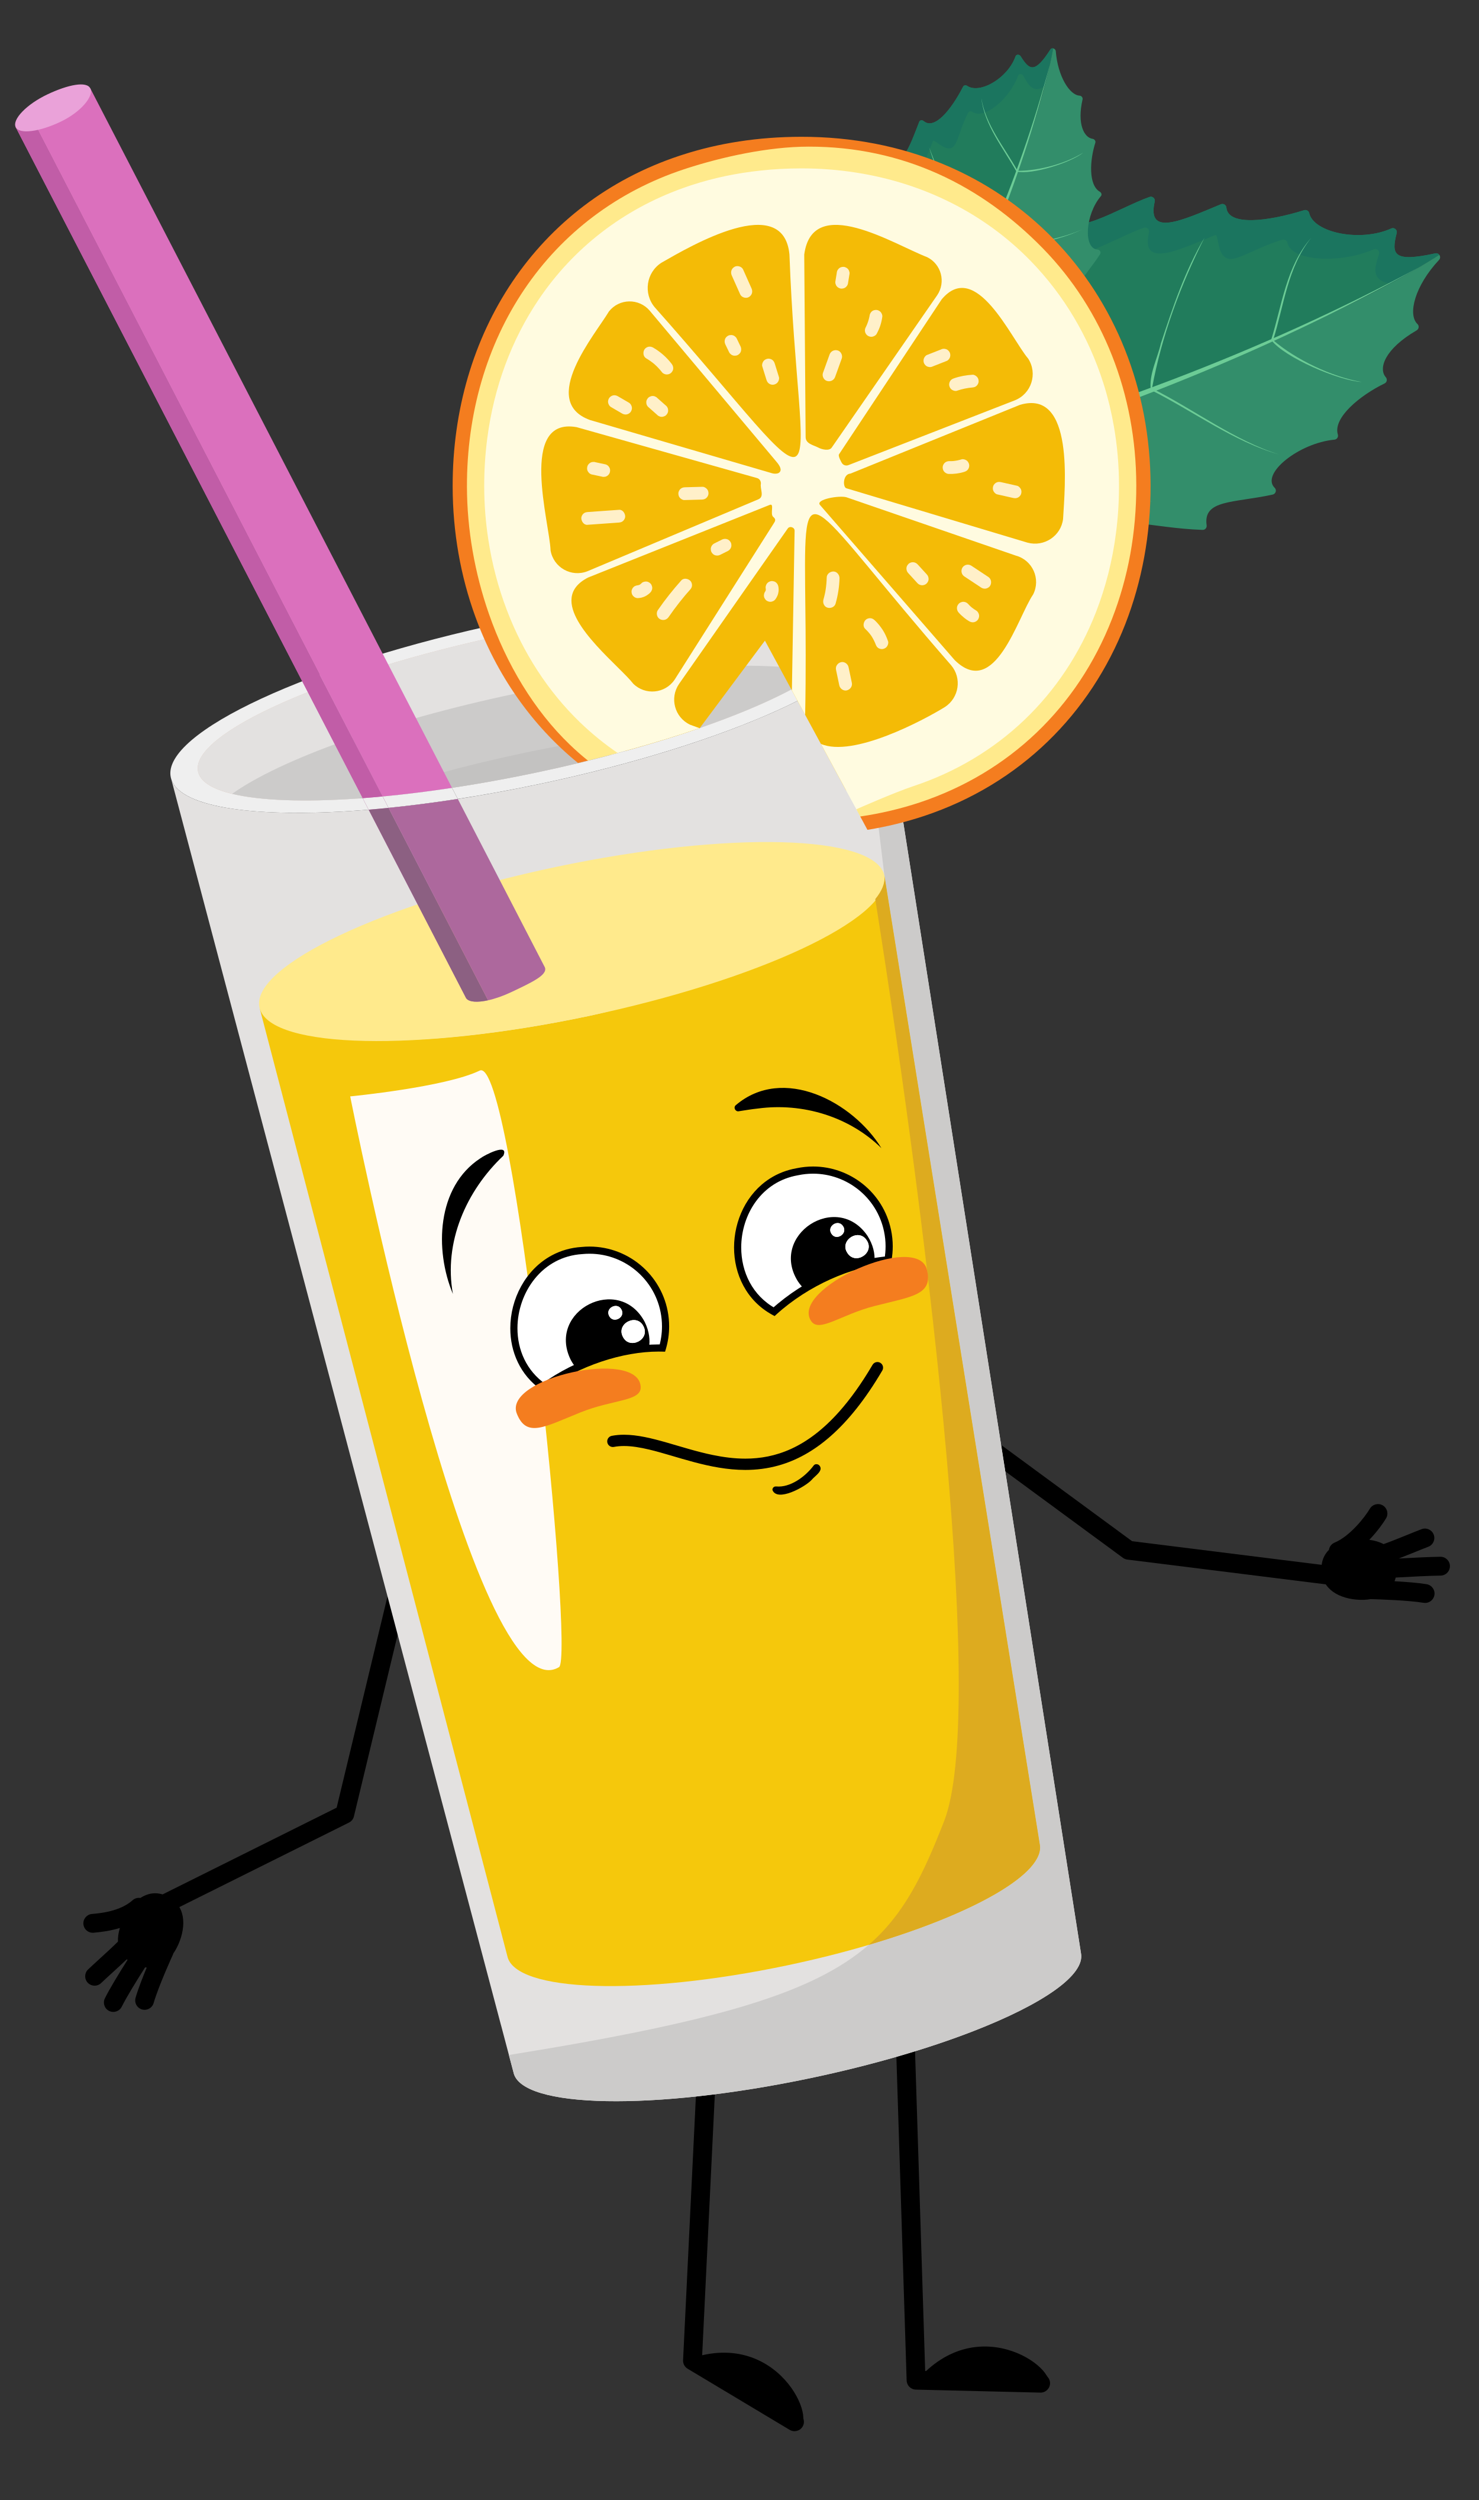 <?xml version="1.0"?>
<svg width="2900" height="4900" xmlns="http://www.w3.org/2000/svg" xmlns:svg="http://www.w3.org/2000/svg" version="1.1">

 <rect width="100%" height="100%" fill="#333333" stroke="none"/>

 <g class="layer">
  <title>Layer 1</title>
  <g id="g8" transform="matrix(1.333, 0, 0, -1.333, 0, 5333.33)">
   <g id="g10" transform="translate(-930, 225) scale(0.1)">
    <path d="m22408.2,9954.3l228.2,-7195.3c2.3,-73.5 61.6,-132.3 135.1,-134.1l1832.3,-43.9c76.4,-1.8 139.9,58.6 141.7,135.1c1.8,76.4 -58.7,139.9 -135.1,141.7l-1701.4,40.8l-224,7064.4c-2.4,76.5 -66.4,136.5 -142.8,134c-76.4,-2.4 -136.4,-66.3 -134,-142.7" fill="#000000" fill-rule="nonzero" id="path12"/>
    <path d="m24694.8,2648.1c262.3,220.5 -985.6,1198.1 -1918.5,96.2c1027.2,12.9 1571.6,-127.7 1918.5,-96.2" fill="#000000" fill-rule="nonzero" id="path14"/>
    <path d="m19683.3,9965.4l-335.5,-6908c-2.5,-51.2 23.2,-99.2 67.2,-125.5l1500.7,-898.5c65.7,-39.3 150.7,-18 190,47.6c39.3,65.6 17.9,150.7 -47.7,189.9l-1429.6,855.9l331.5,6825.1c3.7,76.4 -55.2,141.3 -131.6,145c-76.4,3.8 -141.3,-55.2 -145,-131.5" fill="#000000" fill-rule="nonzero" id="path16"/>
    <path d="m21027.7,2050c336,67.1 -287.7,1524.5 -1635.7,1007.2c906.8,-482.8 1316.5,-868 1635.7,-1007.2" fill="#000000" fill-rule="nonzero" id="path18"/>
    <path d="m15458.5,16192.8l-1206.5,-5011.4l-2574.9,-1282.5c-68.4,-34.1 -96.3,-117.2 -62.2,-185.6c34.1,-68.5 117.2,-96.3 185.7,-62.2l2632.7,1311.2c36.7,18.3 63.3,51.6 72.9,91.5l1221.5,5074.2c17.9,74.3 -27.8,149.1 -102.2,167c-74.3,17.9 -149.1,-27.8 -167,-102.2" fill="#000000" fill-rule="nonzero" id="path20"/>
    <path d="m11849.7,9038.5c37.2,53.4 68.9,114.7 94.1,182.2c106.9,286.5 59.4,569.9 -227.1,676.8c-129.4,48.3 -249.5,23.8 -352.1,-43.8c-39.9,6.3 -82.1,-4.2 -114.4,-33.3c-183.7,-165.7 -484.4,-192 -597.6,-201.9c-76.1,-6.7 -132.5,-73.8 -125.8,-150c4.8,-55 41.1,-99.6 89.6,-117.7c18.6,-7 39.2,-10 60.4,-8.2c111.5,9.8 248.8,27.6 386.6,70.1c-21.7,-72.1 -31.1,-139 -28.1,-200.4c-78,-77.9 -192.6,-182.5 -272.1,-255c-62.1,-56.7 -120.8,-110.2 -167.2,-154.5c-55.4,-52.8 -57.5,-140.4 -4.7,-195.8c14.9,-15.6 32.7,-27 51.7,-34.1c48.1,-18 104.3,-8.4 144,29.4c44.3,42.3 101.9,94.8 162.8,150.4c88.3,80.5 158.6,145.4 215.1,199.4c3.6,-3 7.3,-5.9 11.1,-8.8c-123.7,-195.4 -265,-426.4 -333.4,-565.5c-33.7,-68.6 -5.4,-151.6 63.2,-185.3c4.2,-2.1 8.5,-4 12.8,-5.6c65.8,-24.5 140.9,4.3 172.5,68.7c67.3,136.9 217.6,380.4 343,577.4c8.3,-1.1 16.3,-1.3 24.5,-1.9c-60.4,-145 -126.5,-314.3 -164.5,-444.7c-20.5,-70 17,-143.3 84.3,-168.4c3.3,-1.2 6.5,-2.3 9.9,-3.2c73.4,-21.4 150.2,20.7 171.6,94.2c75.2,257.9 281.9,708.1 284,712.6c2.5,5.6 4,11.2 5.8,16.9" fill="#000000" fill-rule="nonzero" id="path22"/>
    <path d="m30487.8,14870.6c-147.7,-1.6 -396.1,-13.7 -611.9,-25.7c63.9,24.7 138.7,54.7 227.3,90.6c76.5,31 148.7,60.3 206,82.1c71.4,27.2 107.3,107.2 80.2,178.6c-27.2,71.5 -107.1,107.4 -178.7,80.2c-60,-22.8 -133.6,-52.6 -211.5,-84.3c-99.8,-40.4 -243.5,-98.7 -347.4,-135.5c-58,31.4 -128.3,52.3 -209.6,63.3c119.5,124.9 208.1,251.2 246.6,316.4c38.9,65.9 17,150.8 -48.8,189.7c-65.9,38.8 -150.8,16.9 -189.7,-48.9c-72.3,-122.7 -294.4,-405.8 -518.8,-498.3c-46.4,-19.1 -76.4,-60.7 -83.6,-106.9c-59.8,-59.5 -99.5,-137 -108.2,-234.5c-27.1,-304.6 208.1,-469.7 512.7,-496.8c74,-6.6 145.3,-4.2 211.3,7.2c136.9,-3.7 555.5,-17.8 776.9,-54.1c21.1,-3.4 42,-1.9 61.3,3.8c49.4,14.5 88.8,56.2 97.7,110.5c12.3,75.4 -38.8,146.6 -114.3,159c-127.5,20.9 -308.6,34.8 -471.9,43.8c6.5,17.2 12.1,35.2 16.7,54.1c226.1,12.9 505.3,27.1 660.7,28.8c13.1,0.2 25.7,2.1 37.6,5.6c58,17 100.1,71 99.4,134.4c-0.9,76.4 -63.5,137.8 -140,136.9" fill="#000000" fill-rule="nonzero" id="path24"/>
    <path d="m29218.9,14692l-3266.5,407.5l-3071,2256.3c-61.6,45.3 -148.3,32.1 -193.5,-29.6c-45.3,-61.6 -32.1,-148.2 29.6,-193.5l3100,-2277.7c18.9,-13.9 41.6,-22.9 64.9,-25.8l3302.2,-412c75.9,-9.4 145.1,44.4 154.6,120.3c9.4,75.9 -44.4,145 -120.3,154.5" fill="#000000" fill-rule="nonzero" id="path26"/>
    <path d="m22145.8,28473.5l810,-5151.9l0.4,-2l4.5,-29.4l87.1,-553.1l2152.5,-13693c67.5,-322.2 -562.3,-752.2 -1584,-1149c-659.7,-256.1 -1483.2,-498.4 -2387.6,-688.7c-2304.8,-484.9 -4263.5,-448.4 -4375.1,81.6l-0.2,1l-182.1,688.7l-0.4,0l-3508.1,13250.7l0,0.3l-7.8,28.7l-0.5,2.3l-1334.7,5041.3c205.8,-626.9 2598.5,-661.4 5406.3,-70.7c1085.5,228.4 2077.1,517.5 2880.8,824.2c1274.9,486 2078.5,1016.4 2038.9,1419" fill="#e3e1e0" fill-rule="nonzero" id="path28"/>
    <path d="m22310,24883.3l2284,-14236.4c89.8,-426.8 -970.6,-1027.7 -2516.3,-1483.3c-373.8,-110.4 -776.4,-212 -1197.6,-300.6c-2162.4,-455 -4006,-393.8 -4117.5,136.2l-0.2,0.9l-3646.1,13948.8c191.8,-595.9 2328.4,-656.5 4827.6,-130.6c2071.6,435.8 4377.1,1958 4366.1,2065" fill="#f5c80c" fill-rule="nonzero" id="path30"/>
    <path d="m22309.6,24885.5l0.4,-1.9l4.4,-28.7c61.9,-606.6 -1871.2,-1510.9 -4370.4,-2036.8c-2498.6,-525.7 -4631.8,-477.2 -4820.2,102.8l0,0.3l-7.6,28l-0.4,2.3c-122.1,606.4 1830.7,1529.3 4366.2,2062.7c2536.1,533.6 4695.9,475.7 4827.6,-128.7" fill="#ffea8c" fill-rule="nonzero" id="path32"/>
    <path d="m22140.9,28504.8l4.8,-29.3l0.3,-1.9c64.2,-656.9 -2112,-1652.3 -4920,-2243.1c-407.9,-85.8 -807,-158.3 -1192,-217.6l-84.9,163.1c-22.4,-3.3 -44.8,-6.6 -66.8,-9.7c-22.4,-3.3 -44.3,-6.5 -66.3,-9.7c-44.3,-6.4 -88.3,-12.7 -131.8,-18.5c-34.6,-4.9 -68.7,-9.7 -102.5,-13.9c-18.7,-2.5 -37.4,-5 -56.1,-7.5c-33.7,-4.7 -67,-8.8 -100,-12.4c-170.6,-21.4 -336.6,-40 -497.6,-54.6c-34.4,-3.4 -68.9,-6.8 -102.9,-9.6c-37.8,-3.6 -75.1,-6.7 -112.6,-9.3c-26,-2.1 -52.1,-4.2 -77.6,-6.2l87.7,-169.7c-1608.8,-133 -2762.7,19.3 -2902.5,446.1l-0.9,1.8l-7.5,28.7c-138,655.8 2062.3,1674.1 4914.5,2274.2c2852.3,600.2 5276.8,554.9 5414.7,-100.9" fill="#efefef" fill-rule="nonzero" id="path34"/>
    <path d="m21739.8,28420.2l4,-24.8l0,-1.8c50.4,-562.9 -1964.1,-1447.2 -4553.7,-1992c-2589.7,-544.9 -4789.4,-547.3 -4970.1,-11.8l-0.7,1.6l-6.4,24.4c-118.1,561.3 1918.7,1465 4549.5,2018.5c2630.8,553.5 4859.3,547.2 4977.4,-14.1" fill="#e0c7b8" fill-rule="nonzero" id="path36"/>
    <path d="m21739.5,28420.3l4.3,-25.1l-0.1,-1.4c11.6,-128.5 -84.8,-273.9 -271.3,-428.6c-36.5,-29.9 -75.8,-60.3 -118.5,-90.9c-363.2,-259.3 -960.5,-538 -1713.1,-801.3c-703,-247.5 -1541.5,-480.2 -2450.8,-671.6c-426.8,-89.7 -843,-165.3 -1240.9,-225.4c-22.4,-3.3 -44.8,-6.6 -66.8,-9.7c-22.4,-3.3 -44.3,-6.5 -66.3,-9.7c-44.3,-6.4 -88.3,-12.7 -131.8,-18.5c-34.6,-4.9 -68.7,-9.7 -102.5,-13.9c-18.7,-2.5 -37.4,-5 -56.1,-7.5c-33.7,-4.7 -67,-8.8 -100,-12.4c-170.6,-21.4 -336.6,-40 -497.6,-54.6c-34.4,-3.4 -68.9,-6.8 -102.9,-9.6c-37.8,-3.6 -75.1,-6.7 -112.6,-9.3c-26,-2.1 -52.1,-4.2 -77.6,-6.2c-24.7,-1.8 -48.9,-3.5 -73,-5.3c-787.9,-54.6 -1433.3,-31.5 -1847.7,69c-100.9,24.5 -187.7,52.9 -259.7,86.3c-125.3,57.9 -205.4,130.1 -234.5,215.4l-0.7,1.3l-6.2,24.7c-118,560.9 1918.6,1464.8 4549.2,2018.3c2630.6,553.5 4859.2,546.9 4977.2,-14" fill="#e3e1e0" fill-rule="nonzero" id="path38"/>
    <path d="m21353.8,27874.2c-363,-259.2 -960.4,-538.1 -1713.2,-801.4c-702.7,-247.1 -1541.3,-480.1 -2450.6,-671.4c-957,-201.4 -1860.5,-328.6 -2628.3,-382.2c-787.9,-54.6 -1433.2,-31.4 -1847.5,68.9c702.4,500.5 2280.3,1076.1 4162.9,1472.2c1938.3,407.8 3658.6,511.6 4476.7,313.9" fill="#cccbca" fill-rule="nonzero" id="path40"/>
    <path d="m14561.7,26019.2c703.3,246.7 1541.8,480.3 2452.1,671.8c956,201.1 1859,328.3 2626.8,381.8c-702.7,-247.1 -1541.3,-480.1 -2450.6,-671.4c-957,-201.4 -1860.5,-328.6 -2628.3,-382.2" fill="#c3c2c1" fill-rule="nonzero" id="path42"/>
    <path d="m22146.1,28473.6l809.6,-5151.9l0.5,-2.3l4.7,-29.3l87,-553l2152.3,-13692.8c67.3,-322.3 -562.1,-752.6 -1584.1,-1149.1c-659.3,-256.1 -1482.8,-498.7 -2387.4,-689c-2304.8,-484.9 -4263.6,-448 -4375.1,82l-0.2,0.9l-67.8,255.7c3062.5,493.2 4476.2,910.5 5292.1,1618.8c1545.7,455.6 2606.1,1056.5 2516.3,1483.3l-2284,14236.4c11,-107 -319,2706.1 -409.3,3135.3c112.6,128.7 256.4,342.5 245.4,455" fill="#cccbca" fill-rule="nonzero" id="path44"/>
    <path d="m22310,24883.3l2284,-14236.4c89.8,-426.8 -970.6,-1027.7 -2516.3,-1483.3c523.8,454.3 801.4,1029.1 1110.3,1820.8c604.6,1550.3 -174.1,8261.3 -1013.3,13556.1c98.7,120.9 146.3,235.8 135.3,342.8" fill="#ddab1f" fill-rule="nonzero" id="path46"/>
    <path d="m14451.4,21639.4c0,0 1405,136.6 1904.7,379.4c499.7,242.8 1401.3,-8632.7 1166.2,-8771.7c-1265.5,-748.3 -3070.9,8392.3 -3070.9,8392.3" fill="#fffbf5" fill-rule="nonzero" id="path48"/>
    <path d="m23897.5,31215.1c-1.3,20.9 -2.3,42.1 -2.9,63.4c-0.3,14.7 -6.3,28.6 -16.4,39.1c-1184.3,1232 499.4,2986 954.7,3315.9c32.8,23.8 78.3,7.4 90.1,-31.2c115.6,-378.6 828.1,101.1 1287,262.2c43.3,15.2 85.8,-23.9 75.4,-68.5c-120.2,-522 392.4,-280.7 973.9,-39.2c36.6,15.1 76.5,-10 80.3,-49.4c26.1,-272 599.7,-206.9 1143.3,-37.9c32.4,10 67.4,-8.9 74.7,-42.1c63.4,-287.8 749.8,-433.2 1207.1,-226.7c44.4,20.1 92.1,-20.2 80.2,-67.4c-79.4,-313.8 -55.9,-434.5 567.8,-298.6c25.1,5.5 46.6,-5 59.2,-22.1c-1645,-1052.7 -4766.7,-2223.4 -6574.4,-2797.5" fill="#217c5c" fill-rule="nonzero" id="path50"/>
    <path d="m24748.6,34180.5c32.8,23.8 78.3,7.5 90.1,-31.1c115.6,-378.7 828.1,101 1286.9,262.1c43.4,15.2 85.9,-23.8 75.5,-68.5c-120.3,-522 392.4,-280.6 973.9,-39.2c36.5,15.1 37,-154.5 85.6,-251c122.9,-244 356.7,13.3 900.3,182.4c32.4,10 67.4,-9 74.7,-42.1c63.4,-287.9 812,-305.5 1269.4,-99c44.3,20.1 92,-20.2 80.1,-67.4c-33.3,-131.5 -164.5,-385.6 166.5,-434.4c261.3,141.1 503.7,281.7 720.3,420.3c-12.6,17.1 -34.1,27.6 -59.2,22.1c-623.7,-135.9 -647.2,-15.2 -567.8,298.6c11.9,47.2 -35.8,87.5 -80.2,67.4c-457.3,-206.5 -1143.7,-61.1 -1207.1,226.7c-7.3,33.2 -42.3,52.1 -74.7,42.1c-543.6,-169 -1117.2,-234.1 -1143.3,37.9c-3.8,39.4 -43.7,64.5 -80.3,49.4c-581.5,-241.5 -1094.1,-482.8 -973.9,39.2c10.4,44.6 -32.1,83.7 -75.4,68.5c-458.9,-161.1 -1171.4,-640.8 -1287,-262.2c-11.8,38.6 -57.3,55 -90.1,31.2c-330.9,-239.8 -1311,-1232.1 -1366.7,-2229.4c255.1,829.3 1001.9,1573.2 1282.4,1776.4" fill="#1b755f" fill-rule="nonzero" id="path52"/>
    <path d="m23897.5,31215.1c1807.7,574.1 4929.4,1744.8 6574.4,2797.5c15.3,-20.8 17.2,-51.4 -4.3,-74.4c-355.7,-379.4 -465.1,-802.8 -317,-943c28,-26.5 21.1,-73 -12.3,-92.5c-472.3,-274.3 -565.9,-561.4 -453.7,-689.4c25.5,-29.1 17.1,-74.3 -17.7,-91.1c-359.6,-174.1 -763,-503.8 -687.8,-751.2c10.8,-35.4 -13,-71.9 -49.9,-75.4c-521.7,-48.6 -1089.6,-502.7 -878.7,-709c33.1,-32.3 15.1,-88.8 -30.2,-98.6c-578.6,-126.3 -1026.1,-71.1 -971,-452.2c5.2,-35.9 -23,-68 -59.3,-66.9c-769.5,24.9 -1352.6,257.7 -1317.1,-84.1c3.3,-31.5 -19.4,-60 -50.9,-63.6c-497.4,-55.5 -1651.9,233.4 -1724.5,1393.9" fill="#338e6b" fill-rule="nonzero" id="path54"/>
    <path d="m30180.7,33834c-2342.7,-1266 -4880.1,-2191.4 -7447.3,-2883.4c-81.4,-14.7 -55.8,-145 26.8,-124.6c2565,734.3 5090.8,1701.3 7420.5,3008" fill="#6ccc96" fill-rule="nonzero" id="path56"/>
    <path d="m28586,34262.3c-368.4,-422 -428.7,-992.1 -588,-1500.1c197.7,-262.1 994.5,-598.5 1330.5,-618.8c-434.9,74.7 -969.6,329.2 -1301.7,615.7c159.2,504.2 211.3,1069.3 559.2,1503.2" fill="#6ccc96" fill-rule="nonzero" id="path58"/>
    <path d="m27019.1,34267.5c-287.3,-484.3 -468.4,-1024.4 -643.3,-1557.4c-49.7,-220 -179,-460.5 -147.8,-683.5c626.3,-313.2 1214.9,-760.1 1892.2,-950.8c-651.7,200.2 -1280.6,678.8 -1874.9,973.3l0.2,0.2c139,764.2 421.6,1524.4 773.6,2218.2" fill="#6ccc96" fill-rule="nonzero" id="path60"/>
    <path d="m24942.8,34283.5c-201.3,-602.9 -310.6,-1232.9 -428,-1856.4c-37.7,-345.5 -170.5,-719.9 -115.6,-1058.7c599.7,-353.9 1173,-829.8 1861.9,-988.2c-685.1,176.1 -1250.9,659.6 -1852.1,1014.4c1.1,0.2 2.6,-1.2 2.7,-2c73.3,971.7 279.1,1948.6 531.1,2890.9" fill="#6ccc96" fill-rule="nonzero" id="path62"/>
    <path d="m23075.6,32515.9c-11.8,10.6 -23.6,21.5 -35.4,32.7c-8,7.7 -18.4,12.5 -28.9,13.5c-1240,117 -1356.7,1835.9 -1310.8,2223.1c3.3,27.8 34.3,40.1 60.7,24.7c259.6,-150.4 351,435.8 489.1,733.8c13.1,28.2 54.8,26.7 73.7,-2.1c221,-336.1 342.4,29.9 497.5,427.6c9.7,25 42.7,29.9 65.7,10.4c158.7,-134.2 404.4,165 579.7,506.4c10.5,20.3 37.8,26.2 59.1,11.7c185.4,-125.6 599.1,112.4 712.2,434.2c10.9,31.2 55.8,31.5 75.3,0.6c129.4,-205.3 205.7,-259.4 437.9,101c9.4,14.5 25.5,18.8 40.8,15.4c-240.4,-1323.9 -1139.9,-3391.6 -1716.6,-4533" fill="#217c5c" fill-rule="nonzero" id="path64"/>
    <path d="m21902.1,34502.7c3.3,27.9 34.3,40.1 60.8,24.7c259.5,-150.3 350.9,435.9 489.1,733.9c13,28.1 54.7,26.7 73.6,-2.1c221,-336.1 342.4,29.9 497.5,427.6c9.7,24.9 100.9,-66.1 176.4,-95.6c191,-74.6 167.4,171.5 342.7,512.8c10.5,20.3 37.8,26.2 59.1,11.8c185.4,-125.6 561.1,209.7 674.2,531.5c10.9,31.2 55.8,31.5 75.3,0.7c54.2,-86.1 126.3,-283.2 314.3,-157c52.3,196.3 95.5,383.6 127.1,557.9c-15.3,3.4 -31.4,-0.9 -40.8,-15.4c-232.2,-360.4 -308.5,-306.3 -437.9,-101c-19.5,30.9 -64.4,30.6 -75.3,-0.6c-113.1,-321.8 -526.8,-559.8 -712.2,-434.2c-21.3,14.5 -48.6,8.6 -59.1,-11.7c-175.3,-341.4 -421,-640.6 -579.7,-506.4c-23,19.5 -56,14.6 -65.7,-10.4c-155.1,-397.7 -276.5,-763.7 -497.5,-427.6c-18.9,28.8 -60.6,30.3 -73.7,2.1c-138.1,-298 -229.5,-884.2 -489.1,-733.8c-26.4,15.4 -57.4,3.1 -60.7,-24.7c-33.4,-281.5 19.2,-1266.6 526.6,-1828.6c-319.8,563.5 -353.3,1307.6 -325,1546.1" fill="#1b755f" fill-rule="nonzero" id="path66"/>
    <path d="m23075.6,32515.9c576.7,1141.4 1476.2,3209.1 1716.6,4533c18.7,-4.1 36,-19.7 37.8,-42c29.4,-368 202.9,-646 350.5,-653.2c27.9,-1.3 49.5,-29.5 43.6,-55.4c-84,-365.1 24.2,-562.6 147.7,-579.7c28,-3.9 48.1,-32.1 40.1,-57.2c-82.5,-259.3 -103.1,-622.4 66.3,-720.8c24.3,-14.1 32.2,-44.7 16.1,-63.6c-229.3,-266.4 -263.6,-772.2 -49.8,-786.1c33.5,-2.1 55,-40.8 38.1,-66.9c-215.4,-334.5 -463.9,-510.9 -232.6,-690.5c21.8,-16.9 25.2,-47.1 6.8,-63.2c-389.8,-341.2 -799.9,-484.6 -599.3,-652.1c18.5,-15.4 22.7,-41.2 9.2,-57.6c-213.6,-258.9 -933.3,-635.4 -1591.1,-44.7" fill="#338e6b" fill-rule="nonzero" id="path68"/>
    <path d="m24745.5,36818.7c-467.4,-1760.1 -1212.6,-3426.6 -2097.6,-4981.3c-31.9,-45.5 50.5,-103.7 80,-54.7c861.2,1576.5 1578.5,3260.1 2017.6,5036" fill="#6ccc96" fill-rule="nonzero" id="path70"/>
    <path d="m23735.6,36314.4c46.1,-396.6 322.2,-731 516.7,-1077.6c237.3,-49.9 807.5,136.3 982.7,280.1c-252.8,-160.1 -650.8,-269.6 -966.9,-268.5c-192.5,344.5 -470,672.4 -532.5,1066" fill="#6ccc96" fill-rule="nonzero" id="path72"/>
    <path d="m22966.3,35595.4c119.1,-392.8 320.1,-766.7 520.3,-1133.9c93.6,-141.2 159.3,-330.1 294.2,-435.7c474.3,120.1 1001.8,150.9 1435.5,360.3c-426.2,-192.5 -990.5,-224.8 -1439.1,-340.2l0,0.2c-341.8,475 -611.1,1014 -810.9,1549.3" fill="#6ccc96" fill-rule="nonzero" id="path74"/>
    <path d="m21941.8,34647.6c224.9,-417 509.2,-806.2 786,-1195.6c166.8,-203.2 302.6,-465.7 511.1,-622.6c483.2,85.9 1018.8,94.1 1440.8,326.2c-429.6,-220.8 -965.6,-221.5 -1450,-307.6l2.3,0.2c-485.1,556.3 -908.2,1176.5 -1290.2,1799.4" fill="#6ccc96" fill-rule="nonzero" id="path76"/>
    <path d="m25685.8,31486c52.6,-279.6 80.4,-567.3 81.3,-862.1c0.6,-240.5 -17.1,-476.7 -52.3,-707.4c-301.6,-2011.2 -3968.3,-3779.8 -3968.3,-3779.8l-371.4,685.6l-231.8,427.2l-192.6,355.1l-2.4,4.3l-396.4,731.4l-53.4,-70.9l-905.3,-1214.6l-1.5,-2.3l-2.1,1c-320.1,-109.7 -663.1,-215.5 -1024.7,-315.2c-20.3,-6.2 -41.2,-12 -62.3,-17.4c-759,505.9 -1361.8,1227.5 -1720.1,2077.6c-136.3,323.1 -237.6,664.7 -298.4,1020c-44.7,256.3 -68.1,520.4 -68.3,788.9c-0.5,240.5 17.3,476.2 51.5,707.2c290.4,1938.5 1771.1,3487.8 3675.6,3880.4c0.9,0.2 2.2,0.9 4.2,0.8c111.7,22.6 225.1,41.6 339.5,56.1c195.2,26.1 394.6,39.2 596.2,39.3c277.1,0.5 547.7,-22.9 811,-69.1c392.5,-67.5 767.9,-184.4 1119.9,-343.3c1368.4,-618.3 2386.6,-1875.7 2672.1,-3392.8" fill="#f4bb06" fill-rule="nonzero" id="path78"/>
    <path d="m21361.8,30335.1c-71.6,81.7 282.5,144.2 388.5,113.6l2492,-857.9c246.9,-66.5 370.7,-343.6 254.2,-572.2c-228.2,-333.4 -558.9,-1545.5 -1152.1,-965.7l-1982.6,2282.2zm-346.2,721.3c-176.3,-145.9 -763.6,699.3 -2083.2,2183.6c-172.8,203.8 -127.6,515 98.8,658c429.9,246.3 1790.5,1044.2 1881.1,121.9c67.3,-1829.5 266.3,-2828.1 103.3,-2963.5zm-242.3,-232.4c-20,-33.1 -76.8,-33 -114,-23.1l-2679.9,783.3c-763,275.4 83.3,1267.3 277.4,1595.9c151,192.5 440.9,198.7 600.1,11.8l1847.6,-2201c45.6,-52 100.1,-121.4 68.8,-166.9zm-98.7,-770.6l-540,-850.9l-911.9,-1436.9c-139.7,-205 -431.3,-232.7 -608.1,-58.1c-189.3,245.5 -956.2,836.8 -906.8,1263.1c13,114.3 84.8,217 242.9,297.9l2668.9,1066.9c78.2,33.3 1.8,-134.4 54.9,-176.1c43.5,-35.2 30.9,-60 0.1,-105.9zm1135.8,743.3l2491.2,1010.2c805.9,241.3 662.5,-1204.7 635.6,-1678.2c-30.7,-249.9 -278.8,-413.3 -522.2,-347.6l-2662.5,798.9c-59.2,11.6 -55.5,211.2 57.9,216.7zm1127,3182.4c209.7,-102.6 279.1,-368.1 147.4,-561.3l-1550.7,-2238.9c-36.4,-53.3 -144,-29.3 -200.5,1.7c-73.5,37.9 -185.6,53.8 -183.2,159.2l-20.5,2677.8c122.1,906.3 1323.1,147.9 1807.5,-38.5zm-5538.9,-4311.3c-12.8,401.6 -478.1,1965.9 384.1,1811.4l2651.7,-747.7c37.6,-9.9 60.5,-45.5 58.1,-84.1c-15.6,-76.9 57.8,-188 -37.9,-229.3l-2510.9,-1056.2c-237.9,-95.3 -502.6,53.5 -545.1,305.9zm7024.9,2820.3c143.3,-221.1 49.1,-516.7 -195.6,-614.4l-2447.9,-952.5c-35.5,-14.2 -77.3,-0.8 -96.8,32.1c-0.5,0.4 -59.6,100.6 -42,126.4l1511.7,2280.2c503.2,595.8 1019.1,-575.4 1270.6,-871.8zm-3333.1,2968.8c-2903,89.4 -5109.7,-2586.3 -4753.9,-5396.1c10.5,-83.9 23.9,-168.2 38.7,-252.2c44,-367.1 130.7,-715.1 254.8,-1042.2c328.3,-869.4 917.1,-1588.7 1653.1,-2104.2c34.3,8.6 68.5,17.7 102.2,26.8l117.4,31.9c21.1,5.4 42,11.2 62.3,17.4c361.6,99.7 704.6,205.5 1024.7,315.2c-51.1,18.6 -98.1,36.2 -139.2,51.1c-227,106.7 -303.8,391.4 -162.6,598.7l1049.3,1499.9l548.8,784c28.5,44.9 103.9,20.9 102.3,-31.4l-13.1,-783.9l-26.8,-1563l2.4,-4.3l192.6,-355.1c3.1,159 5.3,311.1 6.4,456.6c4.8,590.1 -2.8,1070.3 -6.9,1446.2c-16.6,1790.2 66.9,1212.4 2146.8,-1172.5c162.2,-190.2 118.5,-479 -90.5,-615.4c-314.8,-194.2 -1352.5,-747 -1824,-542.1l371.4,-685.6l149.9,-275.5l14.4,-27.3c270.8,44.5 540.3,112.7 806.5,206.3c4950.3,1669.6 3751.1,9530.8 -1627,9416.7" fill="#fffbe0" fill-rule="nonzero" id="path80"/>
    <path d="m21178.3,35690.5c-612.1,-0.3 -1274.6,-188.8 -1787.8,-355l-44.5,-15.1c-2029.9,-675 -3235.6,-2533.6 -3231.4,-4713.3c1,-661.1 107.3,-1299 309.5,-1885c296.6,-860.6 801.5,-1608.7 1487,-2154.1c12.4,2.7 24.8,5.7 37.1,8.8c82.9,20.3 164.7,40.9 245.5,61.8c30.1,7.7 59.8,15.4 89.3,23.6c34.3,8.6 68.5,17.7 102.2,26.8c-194.9,132.7 -379,282.6 -552.8,449.6c-471.6,455.2 -837.8,1022.1 -1078.1,1654.4c-124.6,326.6 -215.7,670.8 -270.2,1025.5c-40.3,258.2 -61.2,521.8 -61.6,789.3c-0.5,240.1 14.9,475.8 44.8,706.8c98,750.7 354.2,1445.6 755.9,2040.8c512.1,759.3 1243.3,1323.7 2119,1637.9c9.8,3.5 19.2,6.9 28.7,9.9c24.1,8.9 47.9,17.3 72.2,25.3l42.3,13.7c317.2,102.8 652.3,172.9 1001.2,209.7c194.2,21.6 393.2,31.7 596.3,32.1c276,0.8 547.2,-20.6 810.9,-61.9c996.6,-155.1 1888.1,-602.3 2565.7,-1297.6c491.2,-504.5 853.4,-1116.5 1069,-1793.5c3.9,-11.7 7.9,-23.8 11.3,-35.6c61.4,-197.9 110.1,-401.8 146,-609.4c48.4,-280.5 74,-568.7 74,-861.7c0.5,-240.1 -14.3,-476.6 -45,-707.8c-51.7,-401.7 -150.3,-788.7 -293.3,-1156.6c-482.3,-1234.8 -1435.6,-2143.3 -2684.3,-2558.2c-290.5,-96.7 -840.8,-340.5 -840.8,-340.5l14.4,-27.3l43.1,-79l23.6,-43.6c311,47.6 608.7,115 857.4,197.7c1376,457.5 2374.3,1460.6 2873.4,2739c237.1,607.1 361.2,1275.2 360.3,1977.2c-5.5,2743.5 -1938,5070.9 -4890.3,5065.3" fill="#ffea8c" fill-rule="nonzero" id="path82"/>
    <path d="m21082.3,35748.7c-631.7,-1 -1215.7,-93.6 -1744.6,-265c-15.9,-4.8 -31.2,-9.9 -46.4,-15.1c-2093.9,-696 -3336.7,-2614 -3333,-4861.7c1.2,-671.6 116.8,-1319.1 334,-1914.9c309.6,-849.3 825.2,-1593.1 1509.8,-2150.3c36.7,8.7 72.9,17.3 109,26.3c12.4,2.7 24.8,5.7 37.1,8.8c-92,73.5 -181.7,152.4 -268.7,236.6c-522.7,503.1 -929.6,1179.3 -1188.6,1923.2c-208.1,597.8 -321.5,1239.5 -322.4,1870.7c-1.4,1074.9 290.2,2077.1 844.2,2897.7c561,831.3 1370.6,1441 2341.3,1763.7l43.7,14.4c521.8,168.5 1197.9,319.9 1794.5,320.8c1392.7,2.4 2547.3,-571.9 3451.3,-1499.2c881.9,-904.5 1368.6,-2140.5 1370.8,-3479.8c1.8,-692.7 -118.4,-1354.2 -357.4,-1965.6c-508.2,-1301.9 -1513,-2260.7 -2829.5,-2698.5c-279,-92.3 -571,-161.5 -873.5,-205.9l23.6,-43.6l82.2,-152.6c289.9,47 566.7,115.4 830.4,202.6c1418.6,471.7 2448.9,1506.2 2963.6,2824.8c243.7,625.9 372.5,1315.2 370.8,2039.2c-5,2830.2 -2098,5129.2 -5142.2,5123.4" fill="#f47d1f" fill-rule="nonzero" id="path84"/>
    <path d="m18264.3,30885.3c-4.7,6.6 -9.3,13.3 -13.9,20c-11.2,12.1 -24.5,20.9 -40.1,26.1c-50.2,10.8 -100.5,21.5 -150.8,32.3c-12,4.5 -24.2,5.8 -36.6,3.7c-12.8,0.2 -24.9,-2.9 -36.4,-9.3c-20.1,-10.4 -39.8,-31.8 -46.1,-54c-6.8,-23.8 -7.1,-50.9 5.6,-73l13.9,-20c11.1,-12.2 24.5,-20.9 40.1,-26.1c50.2,-10.8 100.5,-21.6 150.8,-32.3c12,-4.5 24.2,-5.8 36.6,-3.8c12.8,-0.1 24.9,3 36.4,9.4c20.1,10.4 39.8,31.8 46.1,54c6.8,23.8 7,50.9 -5.6,73" fill="#fff0c9" fill-rule="nonzero" id="path86"/>
    <path d="m19697.3,30571.7c-16.4,16.5 -39.8,31.4 -64,30.7c-85,-2.2 -169.9,-4.5 -254.9,-6.8c-25.8,-0.7 -49.3,-6.4 -69,-24.3c-16.8,-15.2 -30.4,-40.9 -30.8,-64c-0.4,-24.7 6.3,-50.9 24.2,-69c16.4,-16.6 39.8,-31.4 64,-30.8c85,2.3 169.9,4.6 254.9,6.9c25.8,0.7 49.3,6.3 69,24.2c16.8,15.2 30.4,41 30.8,64c0.4,24.7 -6.3,51 -24.2,69.1" fill="#fff0c9" fill-rule="nonzero" id="path88"/>
    <path d="m18552.6,31838.3c-54.3,31.6 -108.6,63.3 -162.9,94.9c-21.5,12.6 -46,18.5 -70.9,13.3c-22.6,-4.8 -47.5,-20.5 -59.4,-40.7c-12.5,-21 -19.6,-46.6 -13.3,-70.9c6,-23.5 19.1,-46.9 40.7,-59.5l162.9,-94.9c21.6,-12.6 46,-18.5 70.9,-13.3c22.6,4.7 47.5,20.5 59.5,40.7c12.4,21 19.5,46.5 13.2,70.9c-6,23.5 -19,46.9 -40.7,59.5" fill="#fff0c9" fill-rule="nonzero" id="path90"/>
    <path d="m19104,31788.5c-44.6,39.4 -89.1,78.9 -133.7,118.3c-8,9.5 -17.8,16.5 -29.2,20.9c-10.6,6.2 -22.2,9.6 -34.8,9.9c-13.1,1.2 -25.4,-0.8 -37.1,-6.1c-12.1,-3.1 -22.8,-9.2 -32,-18.1c-17,-16.9 -30.3,-39.4 -30.7,-64c0.6,-8.5 1.2,-16.8 1.8,-25.2c3.6,-16.7 11,-31.3 22.4,-43.9l133.7,-118.3c8,-9.6 17.8,-16.5 29.2,-20.9c10.6,-6.3 22.2,-9.6 34.8,-9.9c13,-1.3 25.4,0.7 37.1,6.1c12.1,3.1 22.8,9.2 31.9,18.1c17.1,16.9 30.4,39.4 30.8,64c-0.6,8.4 -1.2,16.8 -1.8,25.2c-3.6,16.6 -11.1,31.3 -22.4,43.9" fill="#fff0c9" fill-rule="nonzero" id="path92"/>
    <path d="m19178.7,32411.5c-72.7,95.1 -165.9,176.6 -269.5,236.7c-21.6,12.5 -45.9,18.5 -70.8,13.3c-22.6,-4.8 -47.5,-20.5 -59.5,-40.7c-24.9,-42 -18.1,-104 27.4,-130.4c40.9,-23.7 79.4,-51.1 115.9,-81.1c42.9,-37.7 82.2,-79 116.9,-124.3c13.7,-17.8 42.3,-29.4 64,-30.8c23.4,-1.4 52.2,7.5 69.1,24.3c17,16.8 30.4,39.3 30.8,64c0.4,26.5 -8.2,48 -24.3,69" fill="#fff0c9" fill-rule="nonzero" id="path94"/>
    <path d="m20192.8,32667.1c-18.7,38.7 -37.4,77.5 -56.1,116.3c-5.4,11.4 -13.1,20.7 -23.1,27.9c-8.6,8.6 -18.9,14.7 -30.9,18.3c-12,4.5 -24.2,5.7 -36.5,3.7c-12.9,0.1 -25,-3 -36.4,-9.4c-20.8,-11.9 -39.4,-30.3 -46.2,-54c-7.1,-24.7 -5.7,-49.4 5.6,-72.9c18.7,-38.8 37.4,-77.6 56.1,-116.4c5.4,-11.3 13.1,-20.6 23.1,-27.8c8.6,-8.7 18.9,-14.8 30.9,-18.3c12,-4.5 24.2,-5.8 36.6,-3.7c12.8,-0.2 24.9,2.9 36.4,9.3c20.7,11.9 39.4,30.3 46.1,54c7.1,24.7 5.7,49.5 -5.6,73" fill="#fff0c9" fill-rule="nonzero" id="path96"/>
    <path d="m20355.1,33518.6c-41.3,92.6 -82.5,185.2 -123.8,277.8c-20,45 -84.5,64.8 -126.9,40.5c-46.4,-26.6 -62,-78.7 -40.5,-127c41.2,-92.5 82.5,-185.1 123.7,-277.7c20.1,-45.1 84.6,-64.8 127,-40.5c46.3,26.5 62,78.6 40.5,126.9" fill="#fff0c9" fill-rule="nonzero" id="path98"/>
    <path d="m20697.1,32411.6c-7.6,24.5 -18.6,45 -40.7,59.5c-19.4,12.6 -48.1,19.1 -70.9,13.3c-23.6,-6.1 -46.6,-19.1 -59.5,-40.8c-12,-20.3 -20.6,-47.3 -13.2,-70.8c20.2,-65 40.4,-130 60.5,-195c7.7,-24.4 18.6,-45 40.8,-59.5c19.3,-12.6 48.1,-19.1 70.8,-13.2c23.6,6 46.7,19.1 59.5,40.7c12.1,20.3 20.6,47.3 13.3,70.8c-20.2,65 -40.4,130 -60.6,195" fill="#fff0c9" fill-rule="nonzero" id="path100"/>
    <path d="m21790.5,33773.7c-3.1,12.1 -9.2,22.8 -18.2,31.9c-8,9.6 -17.7,16.5 -29.1,20.9c-10.7,6.3 -22.3,9.6 -34.9,9.9c-24.7,0.4 -50.9,-6.3 -69,-24.2c-5.2,-6.1 -10.4,-12.3 -15.6,-18.4c-9.1,-13.9 -14.1,-29.1 -15.2,-45.6c-7.1,-44.1 -14.2,-88.1 -21.3,-132.1c-1.3,-13.1 0.7,-25.4 6,-37.1c3.2,-12.2 9.2,-22.8 18.2,-32c8,-9.5 17.8,-16.5 29.2,-20.9c10.6,-6.2 22.2,-9.5 34.8,-9.8c24.7,-0.5 50.9,6.3 69.1,24.2c5.2,6.1 10.4,12.2 15.6,18.3c9,13.9 14,29.1 15.1,45.7c7.1,44 14.3,88 21.4,132.1c1.2,13 -0.8,25.4 -6.1,37.1" fill="#fff0c9" fill-rule="nonzero" id="path102"/>
    <path d="m21622.1,32607.4c-50.1,14.3 -101.3,-10.1 -119.2,-59.6c-32.4,-90.1 -64.9,-180.2 -97.4,-270.3c-16.7,-46.4 11.5,-105.4 59.6,-119.1c50.1,-14.4 101.3,10 119.2,59.6c32.4,90.1 64.9,180.1 97.4,270.2c16.7,46.4 -11.5,105.4 -59.6,119.2" fill="#fff0c9" fill-rule="nonzero" id="path104"/>
    <path d="m22254.2,33172.2c-15.2,16.7 -41,30.4 -64,30.7c-24.7,0.5 -51,-6.3 -69.1,-24.2c-18.2,-18 -27.1,-38.6 -30.7,-64c-0.7,-4.8 -1.7,-9.6 -2.5,-14.4c-9.9,-47.1 -25.1,-92.9 -45.5,-136.5c-1.7,-3.3 -3.3,-6.7 -5.1,-10c-12,-22.4 -18.7,-45.1 -13.2,-70.9c4.7,-22.6 20.4,-47.5 40.7,-59.5c20.9,-12.4 46.5,-19.5 70.8,-13.2c23,5.9 47.8,18.9 59.5,40.7c21.1,39.1 39.8,79.7 53.8,121.9c13.9,42.3 23.2,86.3 29.5,130.3c3.4,23 -9.1,52.4 -24.2,69.1" fill="#fff0c9" fill-rule="nonzero" id="path106"/>
    <path d="m23268.4,32581c-12,20.8 -30.3,39.4 -54,46.1c-8,1.6 -16,3.2 -24,4.7c-17.2,1 -33.6,-2.5 -49,-10.3c-68.7,-27 -137.4,-54 -206.1,-80.9c-20.7,-8.2 -39.4,-33.7 -46.1,-54c-7.4,-22.2 -6.2,-52.3 5.6,-73c11.9,-20.7 30.3,-39.4 54,-46.1l23.9,-4.7c17.3,-1 33.6,2.5 49,10.3c68.7,27 137.4,54 206.1,81c20.7,8.1 39.4,33.7 46.2,53.9c7.4,22.2 6.2,52.3 -5.6,73" fill="#fff0c9" fill-rule="nonzero" id="path108"/>
    <path d="m23670.9,32219.4c-16,16.1 -40.2,32.3 -64,30.8c-92.6,-6.1 -182.6,-21 -270.4,-51.4c-24.7,-8.5 -44.7,-17.9 -59.5,-40.7c-12.7,-19.3 -19.2,-48.1 -13.3,-70.8c6.1,-23.7 19.1,-46.7 40.7,-59.5c19.9,-11.9 47.9,-21.3 70.9,-13.3c76.1,26.3 155.2,42.7 235.6,48.8c-4.5,-0.3 -8.9,-0.7 -13.3,-1c25.3,1.8 47,6.1 66.8,24c16.7,15.2 30.4,41 30.7,64c0.5,24.7 -6.3,51 -24.2,69.1" fill="#fff0c9" fill-rule="nonzero" id="path110"/>
    <path d="m23514.2,30992.5c-20.2,12 -47.4,20.7 -70.9,13.3c-40.6,-12.9 -82.4,-20.9 -124.7,-25c-17.5,-0.9 -34.9,-1.6 -52.4,-1c-24.9,0.8 -50.5,-7.4 -69.1,-24.3c-16.7,-15.2 -30.4,-40.9 -30.7,-63.9c-0.5,-24.8 6.3,-51 24.2,-69.1c17,-17.2 39.2,-30 64,-30.8c76.5,-2.5 154.4,6.6 227.5,29.7c24.6,7.8 45,18.5 59.5,40.7c12.7,19.4 19.2,48.2 13.3,70.9c-6.1,23.6 -19.1,46.7 -40.7,59.5" fill="#fff0c9" fill-rule="nonzero" id="path112"/>
    <path d="m24314.7,30571.5c-11.5,20.1 -30.5,40.9 -54,46.2c-77.5,17.4 -155.1,34.9 -232.6,52.3c-25.4,5.7 -49,6.7 -73,-5.7c-20.2,-10.4 -39.8,-31.7 -46.2,-53.9c-6.8,-23.8 -7,-50.9 5.7,-73c11.4,-20 30.4,-40.9 53.9,-46.2c77.6,-17.4 155.1,-34.8 232.7,-52.3c25.4,-5.6 49,-6.7 73,5.7c20.1,10.4 39.8,31.8 46.1,54c6.8,23.7 7,50.8 -5.6,72.9" fill="#fff0c9" fill-rule="nonzero" id="path114"/>
    <path d="m22934.9,29312.1c-45.9,50.2 -91.8,100.4 -137.7,150.6c-16.1,17.5 -40.3,29.3 -64,30.8c-23.4,1.4 -52.2,-7.5 -69.1,-24.3c-17,-16.8 -30.4,-39.3 -30.8,-64c-0.4,-25.3 6.8,-50 24.3,-69c45.9,-50.2 91.8,-100.4 137.7,-150.6c16,-17.5 40.3,-29.3 64,-30.8c23.3,-1.4 52.2,7.5 69.1,24.3c17,16.8 30.3,39.3 30.8,64c0.4,25.3 -6.9,50 -24.3,69" fill="#fff0c9" fill-rule="nonzero" id="path116"/>
    <path d="m23837,29277.6c-83.1,54.9 -166.2,109.9 -249.3,164.9c-20.1,13.3 -47.4,18.2 -70.9,13.3c-22.6,-4.8 -47.5,-20.5 -59.5,-40.7c-26.1,-44.2 -16.4,-101.3 27.5,-130.4c83.1,-55 166.2,-109.9 249.3,-164.9c20,-13.3 47.4,-18.2 70.8,-13.3c22.6,4.8 47.5,20.5 59.5,40.7c26.2,44.1 16.5,101.3 -27.4,130.4" fill="#fff0c9" fill-rule="nonzero" id="path118"/>
    <path d="m23659.7,28782.9c-24.4,14.2 -47.4,30.5 -69.4,48.2c-17.6,15.6 -34.7,31.9 -50.2,49.6c-15.5,17.6 -40.7,29.3 -64,30.8c-13.1,1.2 -25.4,-0.8 -37.1,-6.1c-12.2,-3.2 -22.8,-9.2 -32,-18.2c-17,-16.8 -30.3,-39.3 -30.8,-64c-0.4,-25.5 7.1,-49.5 24.3,-69c24.9,-28.3 52.7,-53.3 81.7,-77.3c23.4,-19.3 48.4,-36.6 74.6,-51.8c21.6,-12.5 46,-18.5 70.9,-13.3c22.6,4.8 47.5,20.5 59.5,40.7c12.4,21 19.5,46.6 13.2,70.9c-6,23.5 -19,46.9 -40.7,59.5" fill="#fff0c9" fill-rule="nonzero" id="path120"/>
    <path d="m21560.4,29357.2c-49.4,0.8 -98.6,-35.6 -99.8,-88.3c-1.4,-57.9 -6.2,-115.6 -14.7,-172.9c-2.1,-14.1 -4.5,-28.1 -7,-42.1c-0.3,-1.8 -0.5,-2.6 -0.7,-3.7c-1.4,-6.7 -2.7,-13.4 -4.2,-20.1c-6.3,-28.8 -13.6,-57.4 -21.6,-85.7c-13.5,-47.4 9.2,-104.7 59.6,-119.1c47.3,-13.6 104.7,9 119.1,59.6c34.5,121 54.6,246.6 57.6,372.4c1.1,49.2 -36.1,99 -88.3,99.9" fill="#fff0c9" fill-rule="nonzero" id="path122"/>
    <path d="m22284.4,28497.6c-34,51.9 -72,100.1 -117.6,142.2c-18.4,17 -38.2,29.2 -64,30.8c-23.3,1.4 -52.1,-7.5 -69.1,-24.2c-33.6,-33.3 -45.2,-97.4 -6.5,-133.1c32.8,-30.3 61.9,-63.9 87.9,-100c29,-44.2 52.9,-91.3 70.7,-141.2c-2.1,6 -4.2,11.9 -6.3,17.8c8.4,-24.1 17.8,-43.6 40.2,-58.3c19.4,-12.6 48.1,-19.1 70.9,-13.2c23.6,6 46.7,19.1 59.5,40.7c11.8,19.9 21.2,47.9 13.3,70.8c-20.5,59 -44.7,115.3 -79,167.7" fill="#fff0c9" fill-rule="nonzero" id="path124"/>
    <path d="m21670.3,28023.6c-49.5,-12.7 -83.7,-59.8 -72.8,-111.5l48.3,-229.9c10.2,-48.2 62.3,-85.5 111.6,-72.8c49.5,12.8 83.7,59.9 72.8,111.6l-48.4,229.9c-10.1,48.2 -62.2,85.5 -111.5,72.7" fill="#fff0c9" fill-rule="nonzero" id="path126"/>
    <path d="m20707.4,29201.3c-10.2,7.2 -21.4,11.5 -33.6,12.8c-12.2,3.4 -24.6,3.6 -37.2,0.4c-23.6,-6 -46.7,-19.1 -59.5,-40.7c-12.6,-21.1 -19.2,-46.2 -13.3,-70.8c0.5,-2.2 0.6,-4.4 1,-6.5c0,-4.8 -0.3,-9.6 -0.8,-14.3c-1.2,-4.1 -2.4,-8.1 -3.9,-12c-2.7,-4.4 -5,-9 -8.1,-13.1c-7.2,-10.2 -11.5,-21.4 -12.8,-33.6c-3.5,-12.2 -3.6,-24.6 -0.5,-37.2c2.2,-12.8 7.3,-24.1 15.4,-33.9c6.1,-10.6 14.6,-19.1 25.3,-25.6c21,-12.4 46.6,-19.6 70.9,-13.3c7.9,2.8 15.8,5.6 23.8,8.5c14.7,7.6 26.6,18.4 35.7,32.2c11.1,14.4 18.5,30.8 26.1,47.2c4.6,9.9 8.1,20.2 10.3,30.9c3.7,17.7 7.8,35.5 7.6,53.7c-0.2,18.5 -1.3,37.7 -5.7,55.8c-5.7,23.9 -19.9,45.9 -40.7,59.5" fill="#fff0c9" fill-rule="nonzero" id="path128"/>
    <path d="m20048.4,29786.3c-11.9,20.8 -30.3,39.4 -54,46.2c-24.5,7 -49.7,5.9 -72.9,-5.7c-38.5,-19.2 -77,-38.5 -115.5,-57.7c-21,-10.6 -38.8,-31.8 -46.2,-54c-4.5,-12 -5.7,-24.2 -3.7,-36.6c-0.2,-12.8 2.9,-24.9 9.4,-36.4c11.9,-20.8 30.2,-39.4 53.9,-46.2c24.6,-7 49.7,-5.9 73,5.7c38.5,19.3 77,38.5 115.5,57.8c21,10.5 38.8,31.7 46.2,53.9c4.5,12 5.7,24.2 3.7,36.6c0.2,12.8 -3,25 -9.4,36.4" fill="#fff0c9" fill-rule="nonzero" id="path130"/>
    <path d="m18888.1,29146.9c-3.2,12.2 -9.2,22.8 -18.2,32c-16.8,17 -39.3,30.3 -64,30.7c-24,0.4 -52.2,-5.8 -69,-24.2c-6.7,-7.3 -14.5,-13.3 -22.2,-19.3c-5.2,-3 -10.5,-5.6 -16,-8c-7.6,-2.1 -15.4,-3.7 -23.3,-4.7c-2.9,-0.3 -5.8,-0.6 -8.6,-1.2l-0.5,-0.1l0.4,0c-4.9,-1.1 -9.7,-2.3 -14.4,-4.4c-12.1,-3.1 -22.8,-9.2 -31.9,-18.1c-9.6,-8.1 -16.5,-17.8 -20.9,-29.2c-6.3,-10.6 -9.6,-22.2 -9.9,-34.8c-0.4,-24.7 6.3,-51 24.2,-69.1c6.1,-5.2 12.3,-10.4 18.4,-15.6c13.9,-9 29.1,-14.1 45.6,-15.2c19.1,1.3 38.2,2.1 56.9,6.9c18.7,4.7 37.4,11.4 54.9,19.6c17,8.1 32.4,19.2 47.6,30.2c9.5,6.9 18.3,14.8 26.2,23.4c9.5,8.1 16.5,17.8 20.8,29.2c6.3,10.6 9.6,22.2 10,34.8c1.2,13.1 -0.8,25.4 -6.1,37.1" fill="#fff0c9" fill-rule="nonzero" id="path132"/>
    <path d="m19454.9,29219.9c-32.8,33.2 -97.9,45.8 -133.1,6.5c-123.9,-138.6 -239.7,-284.2 -345.3,-437.3c-28,-40.7 -15.6,-104.9 27.4,-130.4c44.9,-26.6 100.5,-15.9 130.4,27.5c49.7,72.1 101.7,142.8 155.8,211.7c26.7,34 53.9,67.6 81.6,100.7c3.3,3.9 6.5,7.8 9.8,11.7c1.3,1.5 11.7,14.4 4.5,5.3c-8,-10.1 5.5,6.3 7.1,8.2c3.3,3.9 6.6,7.7 9.9,11.6c15,17.3 30.1,34.4 45.4,51.4c16.9,18.9 29.1,37.8 30.7,64c1.5,23.4 -7.4,52.2 -24.2,69.1" fill="#fff0c9" fill-rule="nonzero" id="path134"/>
    <path d="m18408,30264.2c-152.5,-10.8 -304.9,-21.7 -457.3,-32.5c-26.5,-1.9 -48.6,-5.6 -69.1,-24.2c-16.8,-15.2 -30.4,-41 -30.8,-64c-0.7,-45.5 35.7,-103.6 88.3,-99.9c152.4,10.9 304.8,21.7 457.3,32.5c26.4,1.9 48.5,5.7 69,24.3c16.8,15.2 30.4,41 30.8,64c0.8,45.4 -35.7,103.5 -88.2,99.8" fill="#fff0c9" fill-rule="nonzero" id="path136"/>
    <path d="m16034,26012.9c-353.3,-55.1 -694.5,-98.5 -1019.2,-131.2l-86.8,168c161,14.6 327,33.2 497.6,54.6c33,3.6 66.3,7.7 100,12.4c18.7,2.5 37.4,5 56.1,7.5c33.8,4.2 67.9,9 102.5,13.9c43.6,5.8 87.5,12.1 131.8,18.5c22,3.2 43.9,6.4 66.3,9.7c22,3.1 44.4,6.4 66.8,9.7l84.9,-163.1" fill="#efefef" fill-rule="nonzero" id="path138"/>
    <path d="m15425.6,26104.3c-170.6,-21.4 -336.6,-40 -497.6,-54.6c161.3,15.6 327,33.2 497.6,54.6" fill="#ad689d" fill-rule="nonzero" id="path140"/>
    <path d="m15949.1,26176c-44.8,-6.6 -89.1,-13.5 -133.1,-19.4c43.9,6.4 88.3,12.8 133,19.8l0.1,-0.4" fill="#ad689d" fill-rule="nonzero" id="path142"/>
    <path d="m16818,23171.4c-117.3,-55.5 -235.3,-96.2 -338.8,-118.9l-1464.4,2829.2c324.7,32.7 665.9,76.1 1019.2,131.2l1275.2,-2465.3l5.5,-10.4c45.9,-112.5 -193.8,-222.2 -496.7,-365.8" fill="#ad689d" fill-rule="nonzero" id="path144"/>
    <path d="m15949,26176.4c-356.7,-54.3 -698.8,-96 -1021,-126.7l-445,859.3l-4714.26,9107.3l859.36,444.6l4790.4,-9258.9l530.5,-1025.6" fill="#db70bd" fill-rule="nonzero" id="path146"/>
    <path d="m16479.2,23052.5l-0.4,-0.1c-155.5,-34.2 -279.5,-28 -321.5,29.6l-0.5,0.3l-10.6,20.4l-0.1,0.5l-6616.46,12789.2l239.1,123.9l6710.46,-12963.8" fill="#db70bd" fill-rule="nonzero" id="path148"/>
    <path d="m15014.8,25881.7c-98.9,-10.2 -196.6,-19.2 -292.2,-26.8l-87.7,169.7c25.5,2 51.6,4.1 77.6,6.2c37,2.5 74.8,5.7 112.6,9.3c34,2.8 68.5,6.2 102.9,9.6l86.8,-168" fill="#efefef" fill-rule="nonzero" id="path150"/>
    <path d="m16476.2,23057.6l2.6,-5.2c-155.5,-34.2 -279.5,-28 -321.5,29.6l-0.5,0.3l-10.6,20.4l-0.1,0.5l-1423.5,2751.7c95.6,7.6 193.3,16.6 292.2,26.8l1464.4,-2829.2c-0.8,1.7 -1.7,3.5 -3,5.1" fill="#8c6082" fill-rule="nonzero" id="path152"/>
    <path d="m14928,26049.7c-99.5,-9.9 -197.4,-18 -293.1,-25.1l-410.2,792l-4695.06,9075.8l239.1,123.9l4714.26,-9107.3l445,-859.3" fill="#c15da7" fill-rule="nonzero" id="path154"/>
    <path d="m10629.2,36459c-52.8,111.4 -326.2,58.1 -632.69,-87.3c-306.49,-145.4 -519.08,-368.6 -466.23,-480c52.85,-111.4 351.12,-68.8 657.62,76.6c306.5,145.4 494.2,379.3 441.3,490.7" fill="#eaa2d9" fill-rule="nonzero" id="path156"/>
    <path d="m22354.8,19667.2c30.9,-146.5 31.6,-292.3 6.5,-431.1c-549,-45.3 -1199.3,-330.8 -1675.2,-762.3c-859.2,470.1 -641.1,1886.6 341.7,2057.8c605.2,127.8 1199.2,-259.2 1327,-864.4" fill="#ffffff" fill-rule="nonzero" id="path158"/>
    <path d="m22354.8,19667.2l-51.5,-10.9c15.7,-74.4 23.2,-148.4 23.2,-221.4c0,-64.2 -5.8,-127.5 -17,-189.4l51.8,-9.4l-4.4,52.5c-281.7,-23.4 -586.7,-107.8 -882.2,-240.9c-295.5,-133.1 -581.4,-315.1 -823.9,-535l35.3,-38.9l25.3,46.1c-173.5,95 -299.8,229.7 -383.7,385.7c-83.8,155.9 -124.7,333.4 -124.7,512.2c-0.1,241.8 75,485.2 216.6,678.3c70.8,96.6 158.1,180.8 261,246.7c103,65.8 221.7,113.5 356.2,136.9l0.9,0.2l0.9,0.2c74.5,15.7 148.6,23.3 221.7,23.3c246.7,0 481,-86.2 666.9,-235.2c185.8,-149 323,-360.5 376.1,-611.9l51.5,10.9l51.5,10.8c-58.2,275.8 -209.2,508.8 -413.3,672.3c-204,163.6 -461.4,258.3 -732.7,258.3c-80.3,0 -161.8,-8.3 -243.4,-25.5l10.9,-51.5l-9.1,51.8c-148,-25.7 -280.3,-78.7 -394.8,-152c-171.8,-109.9 -303.5,-265.1 -392,-441.6c-88.5,-176.5 -134.1,-374.5 -134.2,-572c0.1,-194.7 44.5,-389.3 137.3,-562c92.6,-172.8 234.2,-323.4 425.9,-428.2l32.8,-18l27.8,25.2c233.3,211.6 510.5,388.2 796.4,517c285.9,128.8 580.5,209.9 847.7,231.9l40.2,3.3l7.3,39.7c12.3,68 18.7,137.6 18.7,208.2c0,80.2 -8.3,161.6 -25.5,243.1l-51.5,-10.8" fill="#000000" fill-rule="nonzero" id="path160"/>
    <path d="m21764.9,19337.2c-123.4,182.6 166.1,372.2 284.2,186.1c123.4,-182.5 -166.1,-372.2 -284.2,-186.1zm-234.5,282.2c-74,109.6 99.7,223.4 170.5,111.7c74.1,-109.5 -99.7,-223.3 -170.5,-111.7zm530.4,-30.9c-451.7,664.8 -1451.8,9.8 -1022.9,-670c29.2,-43 60.8,-80.2 94,-112.5c329.6,202.6 692.7,344.1 1031.7,404c8.7,119.2 -20.7,248.4 -102.8,378.5" fill="#000000" fill-rule="nonzero" id="path162"/>
    <path d="m22049.1,19523.3c-118.1,186.1 -407.6,-3.5 -284.2,-186.1c118.1,-186.1 407.6,3.6 284.2,186.1" fill="#ffffff" fill-rule="nonzero" id="path164"/>
    <path d="m21700.9,19731.1c-70.8,111.7 -244.5,-2.1 -170.5,-111.7c70.8,-111.6 244.6,2.2 170.5,111.7" fill="#ffffff" fill-rule="nonzero" id="path166"/>
    <path d="m19084.7,18368.5c14.7,-149 -0.6,-294 -40.8,-429.1c-550.6,15.1 -1228.3,-197.4 -1748.6,-574.1c-802.5,561.5 -430.4,1945.6 565.2,2007.9c615.6,60.7 1163.6,-389.1 1224.2,-1004.7" fill="#ffffff" fill-rule="nonzero" id="path168"/>
    <path d="m19084.7,18368.5l-52.3,-5.2c3.5,-35.5 5.2,-70.8 5.2,-105.8c0,-104.7 -15.4,-206.6 -44.1,-303.1l50.4,-15l1.5,52.6c-18.9,0.5 -37.9,0.7 -57,0.7c-276.8,0 -579.5,-53.8 -877.2,-153.5c-297.7,-99.8 -590.5,-245.7 -846.8,-431.3l30.9,-42.6l30.1,43.1c-142.8,100 -245.7,226.5 -313.6,367.6c-67.8,141 -100.3,296.7 -100.3,453.7c-0.1,262.1 91,527.3 255.5,729.6c82.2,101.3 182.6,186.9 299.2,249.6c116.6,62.6 249.4,102.5 397.6,111.8l1,0.1l0.9,0.1c35.6,3.5 70.9,5.2 106,5.2c271.1,0 522.6,-102.9 713.3,-274.7c190.7,-172 320.2,-412.3 347.4,-688.1l52.3,5.2l52.4,5.2c-29.8,302.5 -172.3,567.2 -381.6,755.8c-209.3,188.7 -485.9,301.8 -783.8,301.8c-38.5,0 -77.3,-1.8 -116.4,-5.7l5.2,-52.4l-3.3,52.6c-163.1,-10.2 -311.3,-54.5 -440.9,-124.2c-194.4,-104.6 -347,-265.9 -450.7,-453.9c-103.8,-188.1 -159.3,-403.3 -159.3,-618c0,-171.5 35.4,-342.8 110.7,-499.3c75.1,-156.5 190.4,-297.9 348.1,-408.2l30.7,-21.5l30.3,22c246.7,178.6 530.4,320.1 818.5,416.7c288.1,96.6 580.6,148.1 843.8,148.1c18.2,0 36.2,-0.2 54.1,-0.7l40.3,-1.1l11.6,38.7c31.5,106.1 48.4,218.1 48.4,333.1c0,38.4 -1.8,77.2 -5.7,116.2l-52.4,-5.2" fill="#000000" fill-rule="nonzero" id="path170"/>
    <path d="m18462.2,18105.2c-102.6,195 206,351.8 302.9,153.9c102.7,-195 -205.9,-351.8 -302.9,-153.9zm-202.1,306.3c-61.6,117 123.5,211 181.7,92.3c61.6,-117 -123.6,-211.1 -181.7,-92.3zm523.8,-88.9c-376.1,710.3 -1442,168.9 -1090.2,-553.8c24.3,-46 51.6,-86.4 81.1,-122.2c349.8,165.3 726.2,266.1 1069.7,288.5c21.8,117.5 6.7,249.1 -60.6,387.5" fill="#000000" fill-rule="nonzero" id="path172"/>
    <path d="m18462.2,18105.2c97,-197.9 405.6,-41.1 302.9,153.9c-96.9,197.9 -405.5,41.1 -302.9,-153.9" fill="#ffffff" fill-rule="nonzero" id="path174"/>
    <path d="m18441.8,18503.8c-58.2,118.7 -243.3,24.7 -181.7,-92.3c58.1,-118.8 243.3,-24.7 181.7,92.3" fill="#ffffff" fill-rule="nonzero" id="path176"/>
    <path d="m21227.7,18342.5c114,-189 435.9,87.3 936.4,214.8c553.6,141 866.1,163.2 769.5,536.9c-139.8,554.9 -2007.3,-276.3 -1705.9,-751.7" fill="#f47d1f" fill-rule="nonzero" id="path178"/>
    <path d="m18723.7,17374c19.6,-219.8 -403.3,-187 -882.5,-379.8c-530,-213.2 -795.3,-379.9 -938.1,-21.2c-214.9,530.2 1783,962.7 1820.6,401" fill="#f47d1f" fill-rule="nonzero" id="path180"/>
    <path d="m16703.8,20767c-547.7,-517.6 -880.1,-1274.3 -741.8,-2032.4c-271,648 -239.1,1574.3 403.5,1994.4c59.4,45.8 427.2,237.7 338.3,38" fill="#000000" fill-rule="nonzero" id="path182"/>
    <path d="m18330.5,16485.7c47,9 96.3,13.2 147.9,13.2c113.6,0 238.7,-20.5 373.1,-52.7c201.6,-48.1 423.2,-122.2 659.7,-184.9c236.5,-62.6 488.4,-113.9 752.1,-114c160.7,0 325.8,19.2 493.3,66.7c251.3,71.1 507.2,206.1 761.6,430.1c254.6,224 508.3,536.5 760,964.7c23.2,39.5 10,90.4 -29.5,113.6c-39.6,23.2 -90.4,10 -113.7,-29.5c-163.2,-277.7 -325.9,-502.9 -486.7,-684.1c-241.4,-271.9 -478,-444.8 -708.3,-550.6c-230.4,-105.6 -455.3,-144.8 -676.7,-144.9c-161.3,0 -320.7,21.1 -477.2,53.3c-234.8,48.2 -462.8,121.5 -681,183.9c-109.1,31.1 -215.8,59.5 -320.2,80.3c-104.4,20.8 -206.5,34.1 -306.5,34.1c-60.6,0 -120.4,-4.9 -179.1,-16.2c-45,-8.6 -74.5,-52.1 -65.9,-97.1c8.6,-45 52.1,-74.5 97.1,-65.9" fill="#000000" fill-rule="nonzero" id="path184"/>
    <path d="m20120.9,21508.4c698.6,598.2 1727.6,48.8 2144.4,-630.2c-474.5,465.6 -1159.7,670.5 -1813.9,583.3c-93.2,-9.7 -187.8,-25.2 -280.3,-39.9c-49.8,-13.6 -88.2,51.3 -50.2,86.8" fill="#000000" fill-rule="nonzero" id="path186"/>
    <path d="m21236.8,15998.8c49,61.3 188.6,139.3 111.2,219.1c-26.3,20.6 -62.2,18.3 -79.5,-6c-120.7,-161.9 -344.2,-327.5 -550.3,-307.5c-31.7,3.1 -56.8,-19.7 -56.2,-51c68.5,-183.3 477.3,41.7 574.8,145.4" fill="#000000" fill-rule="nonzero" id="path188"/>
   </g>
  </g>
 </g>
</svg>